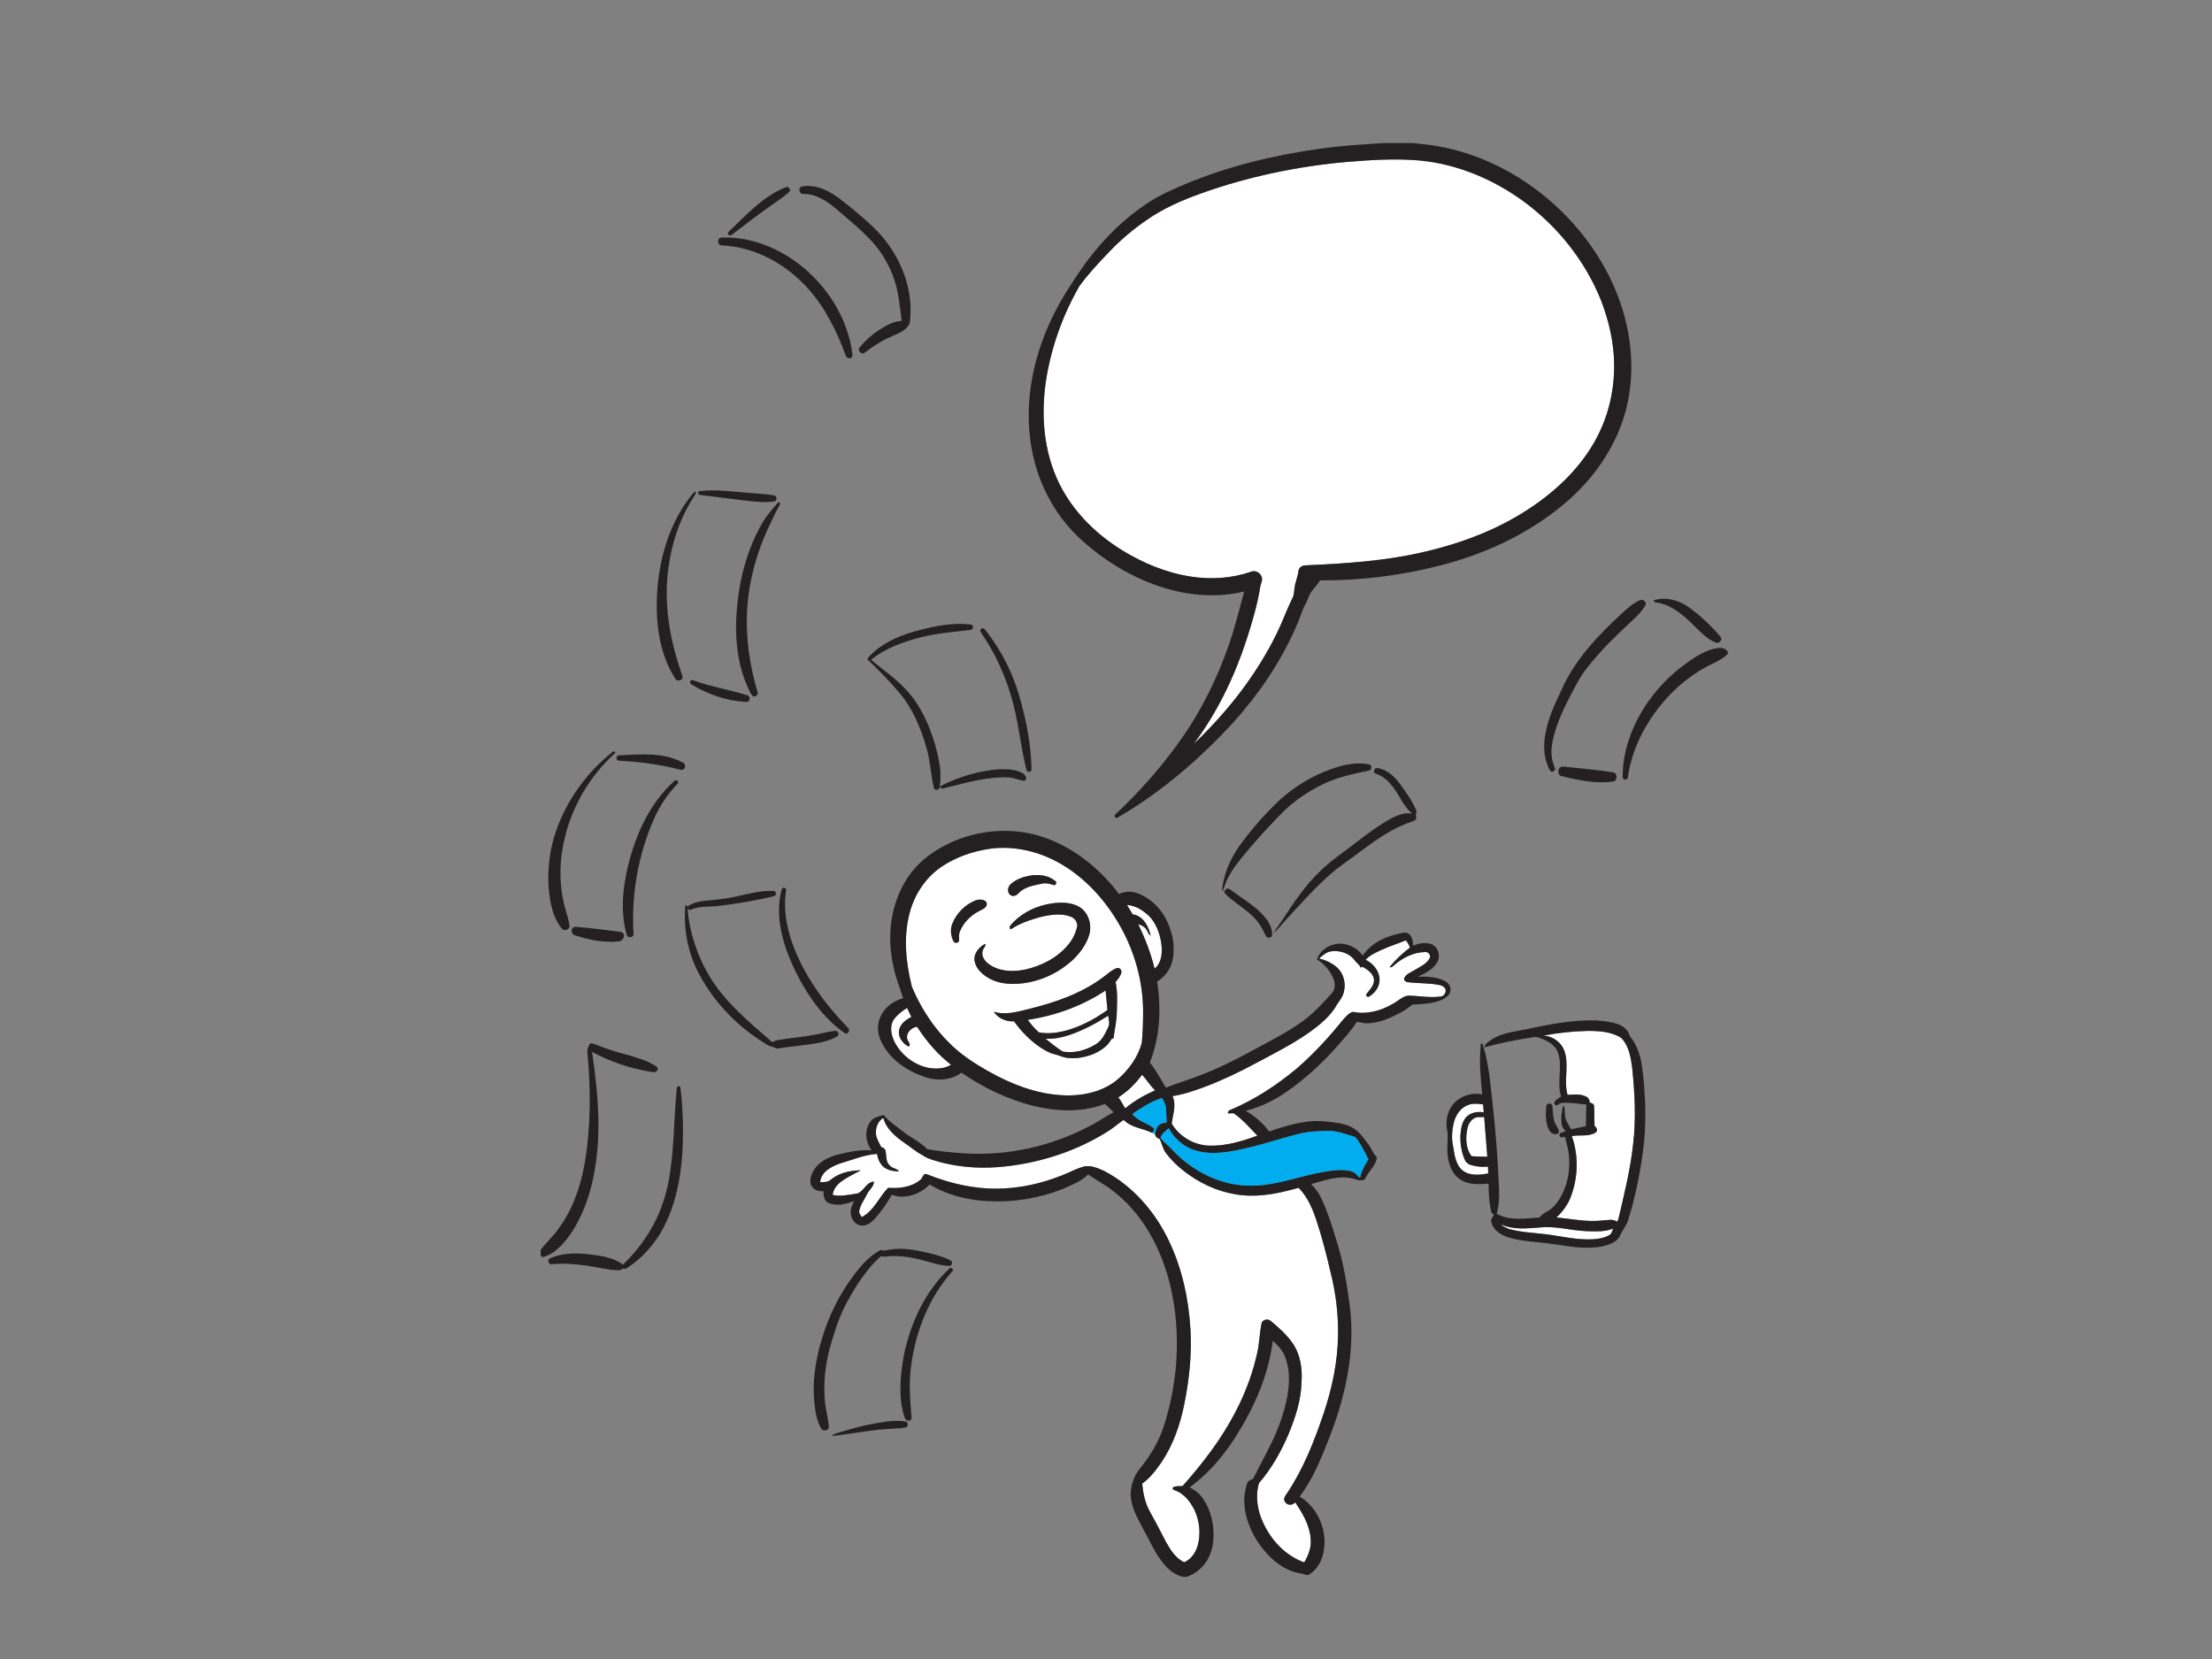 <?xml version="1.0" encoding="utf-8"?>
<!-- Generator: Adobe Illustrator 17.0.0, SVG Export Plug-In . SVG Version: 6.00 Build 0)  -->
<!DOCTYPE svg PUBLIC "-//W3C//DTD SVG 1.1//EN" "http://www.w3.org/Graphics/SVG/1.1/DTD/svg11.dtd">
<svg version="1.1" id="Layer_1" xmlns="http://www.w3.org/2000/svg" xmlns:xlink="http://www.w3.org/1999/xlink" x="0px" y="0px"
	 width="800px" height="600px" viewBox="0 0 800 600" enable-background="new 0 0 800 600" xml:space="preserve">
<rect x="0" y="0" width="800" height="600" fill="#808080" stroke="none"/>
<path fill="#FFFFFF" d="M486.769,58.595c8.965-0.755,18-1.344,26.985-0.527c13.578,1.369,26.566,6.882,37.513,14.938
	c12.188,9.031,22.003,21.351,27.69,35.443c2.945,7.558,4.816,15.614,4.816,23.753c0.066,9.01-2.049,18.045-6.252,26.027
	c-5.629,10.744-14.673,19.344-24.749,25.919c-12.034,7.919-25.794,12.872-39.811,15.921c-13.387,2.949-27.113,3.771-40.77,4.397
	c-1.191-0.041-2.456,0.767-2.576,2.02c-0.212,2.111-1.203,4.049-1.423,6.16c-0.199,1.199-0.124,2.485-0.73,3.58
	c-2.049,4.132-3.563,8.504-5.6,12.644c-7.392,15.162-17.979,28.64-30.175,40.226c8.537-11.346,14.735-24.313,19.161-37.766
	c2.016-6.252,3.887-12.578,4.941-19.07c0.153-1.17,0.938-2.302,0.552-3.501c-0.452-1.634-2.418-2.696-3.999-1.941
	c-6.915,2.369-14.403,2.829-21.604,1.717c-8.853-1.352-17.286-4.841-24.886-9.516c-10.296-6.343-19.182-15.444-23.923-26.682
	c-4.795-11.296-5.443-23.994-3.422-35.995c1.97-11.557,6.048-22.758,11.902-32.909c3.107-4.277,6.724-8.143,10.379-11.951
	c4.235-4.538,9.006-8.558,14.133-12.055c5.957-4.148,12.673-7.048,19.485-9.483C451.267,63.914,468.939,60.209,486.769,58.595z"/>
<path fill="#FFFFFF" d="M358.163,306.939c9.023-1.195,18.282,1.157,26.039,5.799c9.637,5.783,17.141,14.71,22.243,24.649
	c4.443,8.753,6.944,18.518,6.977,28.35c0.004,3.8-0.112,7.612-0.46,11.4c-1.41,5.169-4.654,9.703-8.67,13.188
	c-4.742,3.999-11.03,5.75-17.153,5.837c-9.234,0.174-18.236-2.779-26.375-6.944c-4.8-2.489-9.479-5.264-13.71-8.641
	c-7.645-6.281-13.461-14.635-17.269-23.733c-2.141-8.691-3.157-17.95-0.784-26.707c1.742-6.712,5.833-12.864,11.624-16.738
	C345.85,309.897,351.969,307.847,358.163,306.939 M372.466,316.679c-2.46,0.473-4.974,1.323-6.865,3.024
	c-1.079,0.904-1.423,2.626-0.469,3.75c0.83,0.938,2.377,0.618,3.12-0.278c2.157-2.448,5.575-2.945,8.595-3.592
	c1.543-0.373,3.045,0.133,4.505,0.589c0.614-0.261,0.987-1.157,0.265-1.56C379.124,316.488,375.586,316.181,372.466,316.679
	 M352.815,325.631c-3.763,1.539-6.969,4.692-8.413,8.516c-0.85,2.045-0.498,4.397,0.452,6.343c0.427,0.726,1.614,0.618,2.004-0.095
	c0.108-1.174-0.191-2.402,0.303-3.522c1.303-3.215,3.908-5.837,6.994-7.388c0.805-0.44,1.705-0.784,2.34-1.469
	c0.614-0.643,0.502-1.846-0.319-2.253C355.147,325.204,353.894,325.274,352.815,325.631 M380.763,326.676
	c-5.77,0.776-11.433,3.435-15.224,7.932c-0.469,0.436-0.602,1.145,0.087,1.477c3.215-2.207,6.973-3.393,10.686-4.443
	c3.505-0.821,7.309-1.439,10.786-0.183c1.489,0.502,2.692,1.987,2.485,3.605c-0.56,2.414-1.643,4.721-3.252,6.617
	c-3.941,4.746-9.72,7.699-15.685,8.998c-4.406,0.9-9.425,0.709-13.142-2.099c-1.522-1.116-2.837-3.132-1.983-5.049
	c0.212-0.743,1.141-1.381,0.817-2.194c-2.311,1.137-4.497,3.804-3.783,6.559c0.543,2.468,2.53,4.273,4.576,5.588
	c3.485,2.219,7.799,2.597,11.827,2.232c7.098-0.614,13.876-3.792,19.091-8.612c2.613-2.481,4.804-5.513,5.878-8.981
	c1.029-3.526-0.12-7.782-3.215-9.906C387.79,326.32,384.11,326.266,380.763,326.676 M399.235,353.226
	c-7.915,6.028-17.493,9.296-27.047,11.665c-4.144,1.016-8.558,2.344-12.785,1.004c1.543,2.435,4.513,3.617,7.33,3.501
	c2.555,3.539,5.621,6.741,9.234,9.209c1.676,1.137,3.447,2.228,5.447,2.68c1.514,0.348,2.912,1.112,4.468,1.298
	c3.165,0.407,6.405-0.187,9.371-1.298c2.642-1.157,5.335-2.813,6.691-5.459c0.199-0.095,0.597-0.295,0.801-0.39
	c0.303-2.962,1.099-5.866,1.145-8.853c0.124-3.8,0.373-7.662-0.423-11.395c0.846-1.07,1.838-2.128,2.091-3.518
	c0.232-0.95-0.859-1.962-1.775-1.489C402.039,350.807,400.695,352.143,399.235,353.226z"/>
<path fill="#FFFFFF" d="M407.577,327.299c3.348,0.183,6.281,2.215,8.541,4.555c2.568,3.086,3.8,7.152,4.057,11.113
	c0.075,2.647-0.419,5.629-2.605,7.384c-1.323-5.584-3.427-10.943-5.907-16.108c1.153,0.361,2.34,0.917,2.983,2.004
	c0.527,0.689,0.672,1.701,1.506,2.124c-0.705-3.319-2.763-7.222-6.496-7.683C408.955,329.56,408.249,328.435,407.577,327.299z"/>
<path fill="#FFFFFF" d="M499.815,343.469c2.8-1.286,5.762-2.182,8.604-3.377c0.697,0.747,1.153,1.663,1.493,2.622
	c-2.676,2.053-5.181,4.36-7.313,6.982c0.776,0.498,1.236-0.427,1.792-0.767c3.041-2.638,6.932-4.522,11.001-4.609
	c1.228-0.153,2.244,1.195,1.634,2.323c-1.174,2.033-3.46,3.02-5.389,4.186c-1.323,0.826-3.037,1.381-3.742,2.887
	c-0.415,1.037,0.78,1.502,1.589,1.543c3.758,0.46,7.596,0.224,11.317,1.029c0.693,0.187,1.373,0.539,1.821,1.116
	c0.626,1.166-0.12,2.808-1.469,2.991c-3.974,0.593-7.973-0.257-11.955-0.311c-2.157,0.348-3.68,2.103-5.588,3.032
	c-4.289,2.518-9.4,3.87-14.349,2.837c-1.564,0.444-2.68,1.95-3.771,3.124c-5.036,6.247-10.508,12.171-16.577,17.431
	c-7.28,6.052-15.316,11.308-24.069,14.967c-0.585,0.108-0.668,0.684-0.817,1.157c0.709,0.037,1.423,0.037,2.141-0.004
	c3.265,2.228,5.845,5.268,8.575,8.093c-5.546,2.045-11.366,3.783-17.336,3.63c-5.492-0.141-10.823-3.232-13.627-7.952
	c0.348-3.306,1.776-6.733,0.282-9.973c3.999-0.606,7.832-1.95,11.619-3.331c6.438-2.423,12.644-5.418,18.705-8.674
	c6.401-3.456,12.951-6.695,18.916-10.893c3.987-2.846,7.977-6.019,10.342-10.408c1.004-1.427,2.128-2.846,2.431-4.617
	c0.751-3.157-0.241-6.724-2.771-8.823c-1.805-1.506-4.016-2.518-6.301-3.041c1.365-0.991,2.593-2.36,4.364-2.564
	c3.107-0.465,6.641,0.589,8.541,3.207c0.635,0.954,1.767,1.518,2.149,2.638c0.199-0.062,0.602-0.183,0.801-0.241
	c1.742,1.025,3.767,2.336,4.061,4.522c0.145,2.186-1.568,3.771-2.784,5.36c-0.257,0.709,0.689,1.303,1.211,0.73
	c2.082-1.294,3.688-3.597,3.588-6.123c-0.1-3.099-2.373-5.737-5.044-7.081C495.522,345.385,497.708,344.423,499.815,343.469z"/>
<path fill="#FFFFFF" d="M371.694,368.857c9.981-1.543,19.738-5.032,28.163-10.653c0.232,2.352,0.452,4.708,0.672,7.065
	c-4.758,3.427-10.06,6.206-15.759,7.654c-2.933,0.697-6.023,1.008-9.002,0.46C374.217,372.072,372.926,370.462,371.694,368.857z"/>
<path fill="#FFFFFF" d="M323.296,368.662c1.261-1.705,3.003-2.995,4.754-4.161c0.485,1.112,1.012,2.203,1.572,3.285
	c-1.817,0.908-3.642,2.207-4.306,4.223c-0.884,2.593,0.983,5.385,3.277,6.496c1.195-0.784-0.407-1.863-0.506-2.817
	c-0.431-2.194,1.514-4.09,3.588-4.347c3.327,5.202,7.426,9.944,12.296,13.756c-2.468,1.485-5.513,1.597-8.284,1.079
	c-5.289-1.128-9.989-4.808-12.329-9.69C322.251,374.063,321.67,370.993,323.296,368.662z"/>
<path fill="#FFFFFF" d="M394.241,371.122c2.253-1.141,4.418-2.443,6.55-3.792c0.145,1.39,0.726,2.867,0,4.198
	c-1.074,2.211-2.116,4.65-4.285,6.015c-3.568,2.286-7.994,3.53-12.213,2.767c-2.128-1.431-4.186-3.008-6.173-4.638
	C383.832,375.959,389.225,373.59,394.241,371.122z"/>
<path fill="#FFFFFF" d="M558.091,374.548c5.335-0.996,10.752-1.601,16.178-1.705c4.103,0.008,8.496,0.253,12.055,2.522
	c2.788,2.829,3.48,6.99,3.974,10.777c0.946,9.213,1.444,18.543,0.336,27.769c-0.991,9.197-3.265,18.19-5.364,27.167
	c-0.12,0.195-0.357,0.581-0.473,0.772c-1.427-1.087-3.298-0.556-4.932-0.481c-5.679,0.689-11.329-0.485-16.958-1.066
	c2.373-2.174,4.298-4.858,5.356-7.915c2.489-6.857,2.663-14.585,0.212-21.48c2.808-0.61,5.998,0.311,8.55-1.282
	c0.975-0.647,0.49-1.867-0.332-2.385c-0.108-2.427-0.05-4.858-0.187-7.276c-0.041-0.842-0.942-1.008-1.572-1.224
	c0.029-0.896-0.431-1.722-1.24-2.116c-2.078-1.087-4.513-0.743-6.758-0.647c-1.51-5.214,0.705-10.811-1.182-15.967
	C564.583,376.842,561.463,374.656,558.091,374.548z"/>
<path fill="#FFFFFF" d="M404.47,396.866c3.36-2.132,6.239-4.957,8.575-8.172c1.672,1.796,2.925,3.949,4.725,5.633
	c-3.85,1.713-7.562,3.808-10.811,6.521C406.088,399.542,405.449,398.094,404.47,396.866z"/>
<path fill="#FFFFFF" d="M531.102,399.571c1.701-0.614,3.534-0.386,5.281-0.133c0.062,0.95,0.141,1.908,0.228,2.866
	c-2.443-0.46-5.397,0.17-6.841,2.36c-1.145,1.738-1.46,3.875-1.581,5.915c-0.116,2.974,0.349,6.011,1.518,8.761
	c0.44,1.095,1.464,1.846,2.601,2.103c1.887,0.481,3.862,0.714,5.808,0.452c0.037,0.821,0.083,1.647,0.137,2.481
	c-3.107,0.593-6.795,0.996-9.417-1.161c-2.514-2.215-2.792-5.791-3.352-8.882c-0.602-2.887-0.319-5.874,0.406-8.707
	C526.63,402.993,528.439,400.483,531.102,399.571z"/>
<path fill="#FFFFFF" d="M533.811,404.138c0.971-0.195,1.975-0.108,2.962-0.141c0.39,4.783,0.772,9.562,1.141,14.345
	c-1.904,0.029-3.804-0.066-5.704-0.187c-2.186-2.846-2.207-6.716-1.493-10.08C531.048,406.386,532.131,404.723,533.811,404.138z"/>
<path fill="#FFFFFF" d="M316.957,411.066c-0.552-2.464,0.203-5.422,2.51-6.737c1.066,4.028,4.435,6.741,7.683,9.043
	c2.141,1.423,4.078,3.14,6.372,4.343c2.269,1.589,5.028,2.12,7.641,2.883c7.284,1.751,14.88,2.116,22.318,1.269
	c13.333-1.448,26.45-5.762,37.741-13.059c1.813-1.137,3.377-2.618,5.173-3.779c2.738,2.808,6.874,3.02,10.255,4.663
	c0.357,0.137,0.714,0.278,1.074,0.427c0.12,0.933,0.738,1.535,1.643,1.746c0.9,1.68,1.153,3.675,2.356,5.21
	c2.788,3.709,6.434,6.695,10.333,9.168c6.04,3.821,13.1,6.098,20.269,6.193c5.895,0.075,11.686-1.29,17.336-2.833
	c3.169,3.173,4.982,7.376,6.376,11.57c2.066,6.148,3.659,12.437,5.131,18.746c1.892,7.455,2.891,15.141,2.742,22.837
	c-0.083,9.753-2.157,19.385-5.248,28.603c-3.431,10.027-7.334,20.036-13.295,28.864c-0.647,0.834-1.386,2.033-0.572,3.024
	c0.834,1.307,2.68,1.228,3.626,0.095c2.705,3.978,5.268,8.322,5.608,13.233c0.324,3.024-0.85,5.92-2.327,8.492
	c-6.704-2.381-11.922-7.94-14.847-14.32c-2.074-4.439-2.954-9.616-1.518-14.37c4.459-5.144,7.836-11.126,10.528-17.357
	c2.506-6.003,4.654-12.304,4.841-18.867c0.373-4.932-0.319-10.18-3.19-14.328c-2.116-3.111-4.974-5.608-7.832-8.015
	c-0.962-0.946-2.842-0.684-3.364,0.602c-0.826,3.638-0.788,7.409-1.668,11.039c-2.796,12.764-8.861,24.62-16.523,35.132
	c-3.236,4.464-6.758,8.707-10.408,12.835c-1.153,0.187-2.56-0.149-3.534,0.568c-0.336,0.979,0.888,0.962,1.481,1.303
	c2.941,1.34,4.957,4.082,6.372,6.903c1.78,3.858,2.265,8.351,1.203,12.478c-0.668,2.659-2.365,5.231-4.936,6.347
	c-3.107-1.373-4.961-4.468-6.588-7.297c-1.896-3.742-3.862-7.446-5.891-11.113c-1.726-3.07-2.414-6.579-2.738-10.043
	c2.862-2.016,4.974-4.854,6.953-7.687c4.223-6.252,6.733-13.503,8.234-20.854c1.813-8.998,2.821-18.207,2.257-27.391
	c-0.647-10.844-2.978-21.683-7.633-31.536c-4.978-10.632-13.017-20.041-23.475-25.562c-2.477-1.12-5.355-2.431-8.077-1.427
	c-1.655,0.46-3.202,1.207-4.754,1.929c-6.919,3.037-14.303,5.102-21.857,5.675c-10.051,0.871-20.148-1.282-29.457-4.999
	c-1.473-0.668-1.514,1.423-2.456,2.012c-3.161,2.667-7.633,3.178-11.615,2.862c-3.306,3.356-5.144,8.367-9.562,10.603
	c-0.39-0.693-1.045-1.386-0.896-2.24c0.402-2.207,1.817-4.024,2.792-5.994c0.684-1.647,2.518-2.667,2.518-4.609
	c-3.086,0.17-3.779,4.318-6.832,4.439c-2.667,0.365-5.422,1.058-8.089,0.365c0.224-2.041,1.572-3.733,3.194-4.895
	c2.199-1.581,4.642-2.759,7.036-4.003c-3.845,0.058-7.886,0.896-10.918,3.406c-1.012,0.983-2.526,0.846-3.825,0.875
	c0.319-3.821,4.215-5.741,7.421-6.824c4.352-1.257,8.595-3.103,13.163-3.393c0.274,2.103,1.303,4.235,3.207,5.306
	c1.444,0.759,3.107,1.029,4.725,1.02c-0.743-1.124-2.448-0.991-3.302-2.078c-1.626-1.377-1.145-3.659-1.626-5.492
	c-0.154-0.776-0.946-0.996-1.56-1.274C318.094,413.551,317.356,412.377,316.957,411.066z"/>
<path fill="#FFFFFF" d="M542.692,442.717c4.522,2.211,9.699,1.518,14.536,1.195c5.6-0.552,11.068,1.157,16.635,1.352
	c3.202,0.104,6.538,0.286,9.574-0.942c-0.386,0.867-0.56,2.008-1.531,2.439c-2.568,1.398-5.596,1.51-8.45,1.473
	c-5.455-0.145-10.761-1.564-16.183-2.045c-3.634-0.402-7.318-0.61-10.869-1.531C545.044,444.29,543.717,443.705,542.692,442.717z"/>
<g id="_x23_242021ff">
	<path fill="#242021" d="M500.67,51.73h10.317c3.003,0.386,6.036,0.577,9.018,1.153c15.199,2.659,29.407,9.931,40.977,20.061
		c11.254,9.84,20.194,22.467,25.068,36.642c4.733,13.735,5.517,29.105,0.689,42.927c-4.235,12.283-12.462,22.953-22.579,31
		c-11.549,9.305-25.16,15.847-39.372,19.933c-15.378,4.364-31.374,6.517-47.353,6.455c-0.772,1.195-1.68,2.286-2.601,3.364
		c-1.406,1.547-1.78,3.68-2.792,5.463c-1.228,2.128-1.792,4.538-2.784,6.77c-3.032,7.127-6.782,13.942-11.113,20.36
		c-7.343,10.947-16.44,20.601-26.197,29.416c-8.583,7.716-17.85,14.714-27.86,20.476c-0.66,0.556-1.332-0.896-0.701-1.22
		c8.4-7.849,16.087-16.485,22.807-25.819c7.807-10.798,13.843-22.824,18.203-35.402c2.219-6.359,3.816-12.91,5.588-19.402
		c-9.371,2.327-19.315,1.581-28.516-1.162c-11.806-3.53-22.592-10.143-31.527-18.584c-5.911-5.592-10.433-12.569-13.465-20.103
		c-4.069-10.172-5.173-21.393-3.933-32.237c1.556-13.436,6.671-26.313,13.976-37.642c2.323-3.48,4.522-7.052,7.089-10.367
		c5.833-7.637,12.719-14.527,20.721-19.887c4.41-3.074,9.363-5.227,14.287-7.326c15.502-6.48,31.959-10.458,48.573-12.781
		C484.973,52.688,492.829,52.215,500.67,51.73 M486.769,58.595c-17.829,1.614-35.501,5.318-52.364,11.35
		c-6.812,2.435-13.528,5.335-19.485,9.483c-5.127,3.497-9.898,7.517-14.133,12.055c-3.655,3.808-7.272,7.674-10.379,11.951
		c-5.853,10.151-9.931,21.351-11.902,32.909c-2.02,12.001-1.373,24.699,3.422,35.995c4.742,11.238,13.627,20.339,23.923,26.682
		c7.6,4.675,16.033,8.164,24.886,9.516c7.201,1.112,14.689,0.651,21.604-1.717c1.581-0.755,3.547,0.307,3.999,1.941
		c0.386,1.199-0.398,2.331-0.552,3.501c-1.054,6.492-2.925,12.818-4.941,19.07c-4.426,13.453-10.624,26.421-19.161,37.766
		c12.196-11.586,22.783-25.064,30.175-40.226c2.037-4.14,3.551-8.512,5.6-12.644c0.606-1.095,0.531-2.381,0.73-3.58
		c0.22-2.111,1.211-4.049,1.423-6.16c0.12-1.253,1.386-2.062,2.576-2.02c13.656-0.626,27.383-1.448,40.77-4.397
		c14.017-3.049,27.777-8.002,39.811-15.921c10.076-6.575,19.12-15.175,24.749-25.919c4.202-7.981,6.318-17.016,6.252-26.027
		c0-8.139-1.871-16.195-4.816-23.753c-5.687-14.092-15.502-26.412-27.69-35.443c-10.947-8.056-23.936-13.569-37.513-14.938
		C504.768,57.251,495.733,57.84,486.769,58.595z"/>
	<path fill="#242021" d="M290.52,70.115c-1.386,0.199-1.995-1.979-0.813-2.609c3.136-0.697,6.434,0.062,9.28,1.439
		c3.621,1.73,6.621,4.439,9.715,6.94c4.679,3.837,9.313,7.869,12.806,12.86c5.654,7.956,8.803,17.941,7.542,27.723
		c-0.008,0.958-0.776,1.614-1.357,2.282c-1.51,1.402-3.476,2.141-5.326,2.966c-3.46,1.464-6.621,3.534-9.595,5.803
		c-1.116,0.967-2.854-0.734-1.867-1.85c2.701-3.435,6.272-6.119,10.13-8.135c1.576-0.838,3.31-1.361,5.098-1.477
		c-0.684-4.966-1.091-10.018-2.659-14.805c-1.63-4.928-4.244-9.537-7.687-13.424c-3.111-3.522-6.712-6.567-10.267-9.628
		C301.223,74.504,296.568,70.107,290.52,70.115z"/>
	<path fill="#242021" d="M283.248,68.099c0.473-0.212,0.962-0.377,1.469-0.498c0.767,0.104,1.377,1.253,0.718,1.821
		c-1.448,1.336-3.103,2.423-4.688,3.584c-5.302,3.651-10.425,7.55-15.523,11.478c-0.465,0.274-1.099,1.025-1.643,0.473
		c-0.647-0.303-0.245-1.112,0.203-1.398C269.774,77.856,275.528,71.484,283.248,68.099z"/>
	<path fill="#242021" d="M260.768,85.929c8.674-0.402,17.303,2.423,24.579,7.048c10.557,6.762,18.717,17.435,21.882,29.619
		c0.49,2.058,0.991,4.14,1.058,6.264c-0.431,1.215-2.34,0.759-2.477-0.436c-3.178-8.666-7.359-17.133-13.561-24.052
		c-7.915-8.828-19.111-15.1-31.108-15.602C259.499,88.911,259.163,86.194,260.768,85.929z"/>
	<path fill="#242021" d="M252.903,177.615c6.185-0.726,12.399,0.241,18.572,0.693c2.875,0.274,5.783,0.361,8.629,0.884
		c1.016,0.307,0.954,1.975-0.116,2.161c-2.887,0.436-5.833,0.191-8.72-0.104c-6.044-0.705-12.067-1.551-18.112-2.24
		C252.451,178.98,252.289,177.955,252.903,177.615z"/>
	<path fill="#242021" d="M251.198,177.893l0.39-0.087c0.012,0.187,0.041,0.564,0.054,0.751c-5.302,7.832-8.525,16.958-9.823,26.3
		c-1.684,11.383-0.174,23.031,3.165,33.983c0.548,1.966,1.29,3.87,1.85,5.833c0.378,1.522-2.153,2.016-2.672,0.664
		c-4.779-7.438-6.5-16.431-6.654-25.155c-0.108-13.183,2.804-26.753,10.209-37.824C248.817,180.83,249.825,179.191,251.198,177.893z
		"/>
	<path fill="#242021" d="M281.605,181.498c0.311,0.29,0.817,0.664,0.394,1.124c-1.676,2.829-2.925,5.878-4.372,8.828
		c-3.447,7.529-5.828,15.564-6.919,23.778c-1.522,11.661-0.1,23.567,3.215,34.809c0.597,1.025-0.543,2.194-1.605,1.771
		c-0.884-0.784-1.232-1.983-1.775-2.999c-4.509-9.794-4.966-20.937-3.754-31.498c1.083-9.549,3.771-18.987,8.479-27.4
		C276.914,186.783,279.303,184.149,281.605,181.498z"/>
	<path fill="#242021" d="M593.136,217.053c1.041-0.465,2.522,0.676,1.979,1.809c-1.51,2.705-3.916,4.746-6.14,6.849
		c-5.26,4.833-10.317,9.927-14.76,15.531c-3.261,4.04-5.405,8.803-7.778,13.378c-2.423,4.953-4.584,10.163-5.235,15.681
		c-0.324,2.576,0.145,5.173,1.166,7.546c0.411,0.95-1.311,1.805-1.767,0.809c-2.211-3.787-2.489-8.396-1.8-12.64
		c0.933-5.679,3.294-10.985,5.766-16.137c4.829-11.101,13.287-20.041,22.09-28.126C588.635,219.965,590.68,218.148,593.136,217.053z
		"/>
	<path fill="#242021" d="M598.413,217.032c4.26-1.224,8.906,0.062,12.424,2.63c4.202,3.053,8.039,6.625,11.371,10.603
		c1.016,1.149-0.635,2.821-1.859,2.062c-4.202-1.805-6.94-5.646-10.321-8.546c-3.261-2.912-7.085-5.555-11.561-5.974
		c-0.112-0.145-0.332-0.444-0.444-0.589L598.413,217.032z"/>
	<path fill="#242021" d="M332.372,227.934c6.023-1.581,12.291-2.8,18.539-2.091c0.626-0.004,1.253,0.689,0.925,1.303
		c-0.145,0.705-1.008,0.647-1.547,0.763c-5.679,0.655-11.404,1.132-16.967,2.497c-6.476,1.676-13.042,3.92-18.277,8.222
		c4.501,3.825,9.516,7.106,13.387,11.628c4.758,5.372,7.662,12.109,9.72,18.912c1.352,5.049,2.692,10.375,1.618,15.606
		c-0.033,1.058-1.775,1.22-1.995,0.195c-1.211-4.75-1.286-9.724-2.672-14.436c-2.103-7.359-5.156-14.631-10.234-20.46
		c-3.539-4.069-7.284-7.973-11.209-11.669c0.655-1.124,1.684-1.958,2.63-2.825C320.853,231.638,326.61,229.444,332.372,227.934z"/>
	<path fill="#242021" d="M354.939,227.374c1.112-0.672,1.659,0.967,2.298,1.593c5.061,6.691,8.919,14.287,11.283,22.335
		c2.58,8.757,4.381,17.813,4.547,26.96c0.12,1.016-1.713,1.249-1.834,0.195c-2.203-8.761-2.912-17.85-5.492-26.524
		c-2.389-8.11-5.961-15.888-10.744-22.866C354.603,228.552,354.213,227.81,354.939,227.374z"/>
	<path fill="#242021" d="M619.494,234.712c1.813-0.419,4.277-0.921,5.389,1.037v0.772c-1.572,1.539-3.526,2.58-5.505,3.493
		c-5.911,2.825-11.242,6.807-15.739,11.561c-7.62,8.151-13.366,18.389-14.888,29.548c-0.062,1.054-1.917,1.124-1.871-0.012
		c-0.091-3.045,0.332-6.094,0.958-9.068c2.701-11.902,9.956-22.521,19.368-30.162C610.994,239.039,614.861,236.007,619.494,234.712z
		"/>
	<path fill="#242021" d="M249.779,246.174c0.365-0.494,0.962-0.087,1.41,0.017c6.189,2.244,12.727,3.269,18.995,5.235
		c1.423,0.232,1.133,2.73-0.382,2.431c-6.919-0.344-13.673-2.688-19.597-6.235C249.614,247.402,249.331,246.668,249.779,246.174z"/>
	<path fill="#242021" d="M221.388,272.076c0.386-0.701,1.622-0.137,0.859,0.477c-8.861,8.098-15.266,18.854-18.004,30.552
		c-1.941,7.861-2.124,16.191-0.199,24.073c0.643,2.634,1.688,5.194,1.925,7.915c-0.158,1.278-2.116,1.755-2.829,0.672
		c-2.568-3.124-3.684-7.16-4.302-11.084c-1.253-8.662-0.261-17.647,2.883-25.819C205.72,288.392,212.611,279.041,221.388,272.076z"
		/>
	<path fill="#242021" d="M223.956,273.171c7.662-0.373,15.942-1.186,22.953,2.601c1,0.34,1.191,1.73,0.378,2.373
		c-0.668,0.606-1.581,0.083-2.331-0.021c-6.928-1.796-14.063-2.613-21.19-3.032C222.629,275.059,222.774,273.03,223.956,273.171z"/>
	<path fill="#242021" d="M479.215,279.004c5.003-2.058,10.524-3.621,15.95-2.543c1.153,0.187,1.045,2.194-0.149,2.24
		c-5.488,1.174-11.064,2.302-16.17,4.725c-5.779,2.792-11.209,6.422-15.664,11.068c-5.16,5.239-10.085,10.715-14.693,16.444
		c-2.402,3.037-4.638,6.314-5.779,10.051c-0.149,0.514-0.407,0.991-0.763,1.398c0.411-5.911,2.925-11.545,6.239-16.394
		c3.883-5.293,8.139-10.325,12.818-14.934C466.218,285.911,472.399,281.717,479.215,279.004z"/>
	<path fill="#242021" d="M564.417,277.436c0.602-0.344,1.327-0.083,1.987-0.075c5.667,0.606,11.358,1.054,16.987,1.966
		c1.684,0.199,1.701,3.157-0.004,3.339c-6.26,0.867-12.545-0.494-18.609-1.954C563.33,280.39,563.21,278.129,564.417,277.436z"/>
	<path fill="#242021" d="M497.525,279.805c-1.244-0.407-0.353-2.452,0.821-2.016c3.373,0.585,6.028,3.074,7.986,5.741
		c2.157,3.024,4.397,6.057,5.849,9.5c0.49,0.734-0.51,1.431-0.046,2.19c0.568,1.394-1.128,1.8-2.091,2.136
		c-9.081,3.095-16.315,9.595-24.06,14.988c-7.11,5.09-12.914,11.694-18.838,18.062c-2.269,2.331-4.244,4.953-6.608,7.181
		c1-1.846,2.381-3.456,3.489-5.235c3.941-6.061,8.019-12.113,13.279-17.128c4.045-4.09,8.911-7.193,13.407-10.744
		c3.837-2.949,7.737-5.857,11.955-8.243c2.448-1.257,5.206-2.551,8.019-1.979c-1.788-1.651-3.207-3.63-4.364-5.762
		C504.183,284.969,501.715,281.062,497.525,279.805z"/>
	<path fill="#242021" d="M339.86,284.426c6.708-3.435,14.092-5.692,21.625-6.227c2.763-0.05,5.712,0.008,8.205,1.332
		c0.958,0.506,2.157,1.97,0.925,2.846c-2.12-0.112-4.065-1.249-6.218-1.224c-7.421-0.253-14.648,1.846-21.787,3.617
		C341.669,284.924,340.271,285.778,339.86,284.426z"/>
	<path fill="#242021" d="M243.81,282.522c0.697-1.054,2.153,0.436,1.112,1.091c-3.675,3.68-6.442,8.168-8.558,12.897
		c-5.567,12.868-8.077,27.055-7.26,41.052c0.39,1.597-2.327,1.925-2.497,0.373c-2.269-8.185-1.398-16.892,0.597-25.043
		C229.984,301.6,235.053,290.428,243.81,282.522z"/>
	<path fill="#242021" d="M343.677,304.794c9.686-4.451,20.941-5.571,31.249-2.767c12.034,3.352,22.33,11.429,29.785,21.306
		c2.041-0.991,4.422-1.108,6.554-0.332c4.264,1.506,7.803,4.758,10.043,8.649c2.468,4.459,3.75,9.732,2.941,14.809
		c-0.548,3.518-2.672,6.729-5.75,8.533c1.518,9.765,1.054,20.074-2.659,29.312c2.298,2.767,3.92,6.019,5.824,9.06
		c4.368-1.759,8.911-3.037,13.27-4.812c6.774-2.609,13.208-5.99,19.58-9.437c5.679-3.074,11.462-6.023,16.693-9.832
		c3.895-2.825,7.131-6.413,10.354-9.952c1.307-1.298,1.415-3.385,0.805-5.036c-1.149-3.012-3.302-5.613-6.061-7.284
		c0.946-3.032,3.858-5.094,6.907-5.604c3.659-0.548,7.562,1.137,9.637,4.215c3.315-5.049,9.33-7.392,15.054-8.355
		c2.377-0.1,3.352,2.771,3.053,4.746c2.128-0.813,4.547-1.336,6.758-0.535c2.481,0.979,3.397,4.381,2.037,6.6
		c-1.51,2.589-4.314,3.974-6.957,5.131c3.194-0.029,6.546,0.041,9.483,1.448c1.385,0.626,2.601,2.029,2.323,3.646
		c-0.299,1.676-1.854,2.717-3.298,3.377c-3.319,1.39-6.973,1.427-10.504,1.663c-1.157,0.767-2.145,1.78-3.406,2.394
		c-4.053,2.244-8.429,4.372-13.163,4.356c-1.199,0.037-2.356-0.514-3.514-0.494c-2.149,3.339-4.887,6.235-7.479,9.23
		c-5.318,5.924-11.217,11.35-17.746,15.913c-4.518,3.178-9.566,5.625-14.93,6.998c3.252,1.912,6.185,4.443,8.454,7.463
		c6.509-2.174,13.312-4.339,20.265-3.621c3.041,0.299,6.156,0.585,8.998,1.8c2.862,1.224,4.667,3.916,6.471,6.318
		c1.203,1.518,1.763,3.472,3.19,4.816c-0.174,2.792-2.506,4.584-3.729,6.907c-0.39,0.618-0.676,1.576-1.61,1.423
		c-1.456,0.261-2.771-0.581-4.177-0.772c-4.854-0.863-9.595,0.879-14.2,2.178c1.601,1.589,2.933,3.447,3.821,5.53
		c2.352,5.098,3.995,10.479,5.613,15.842c2.331,7.517,3.555,15.328,4.571,23.114c1.929,15.938-1.531,32.025-7.322,46.835
		c-2.933,7.529-5.924,15.187-10.869,21.667c7.28,4.385,10.769,14.001,8.127,22.057c-0.913,2.589-2.601,5.094-5.102,6.355
		c-0.863-0.012-1.655-0.415-2.489-0.556c-6.409-0.925-11.561-5.579-15.17-10.69c-4.269-6.214-6.94-14.324-4.401-21.737
		c0.207-1.079,1.24-1.506,2.17-1.792c1.672-3.36,3.431-6.679,5.169-10.002c3.302-6.322,5.994-13.026,7.284-20.061
		c0.792-4.766,0.913-9.852-0.979-14.386c-0.892-2.203-2.589-3.924-4.314-5.492c-1.68,13.358-7.492,25.848-14.926,36.945
		c-4.115,6.123-9.139,11.665-15.116,16.021c1.348,0.875,2.829,1.626,3.866,2.9c3.178,3.8,4.613,8.811,4.75,13.706
		c0.083,4.011-0.826,8.239-3.435,11.391c-1.589,2.008-3.8,3.447-6.169,4.372H427.9c-3.675-0.705-6.388-3.622-8.438-6.563
		c-2.468-3.485-4.119-7.442-6.227-11.134c-2.037-3.8-4.223-7.791-4.331-12.208c0.108-3.244,1.128-6.505,3.215-9.027
		c3.841-4.742,7.06-10.039,8.915-15.88c5.434-17.245,6.264-36.09,1.419-53.571c-3.406-11.964-9.84-23.45-19.837-31.108
		c-2.837-2.294-6.127-3.912-9.093-6.015c-2.539,2.543-5.982,3.833-9.205,5.256c-8.546,3.381-17.825,4.891-27.001,4.389
		c-7.367-0.373-14.756-2.203-21.115-6.019c-3.373,3.551-8.944,5.501-13.66,3.713c-1.746,3.053-3.742,5.978-6.081,8.608
		c-1.319,1.41-3.095,2.808-5.148,2.518c-2.116-0.295-3.497-2.402-3.63-4.418c-0.212-1.61,0.593-3.078,1.261-4.472
		c-2.904,1.166-6.318,2.029-9.317,0.726c-1.601-0.747-1.85-2.659-1.788-4.223c-1.68,0.071-3.58-0.423-4.397-2.033
		c-0.884-1.879-0.071-4.032,0.933-5.687c1.904-3.128,5.459-4.737,8.877-5.617c3.92-0.938,7.94-1.8,11.997-1.473
		c-2.244-2.891-2.701-7.235-0.548-10.296c1.087-1.626,3.132-1.966,4.866-2.514c1.917,2.352,4.497,3.995,6.845,5.87
		c2.896,2.298,6.322,3.875,8.96,6.505c4.09,0.772,8.243,1.157,12.395,1.452c15.979,1.211,32.249-2.331,46.391-9.836
		c2.958-1.489,5.667-3.406,8.583-4.97c-1.012-1.025-2.049-2.02-3.095-3.008c-9.645,3.667-20.41,2.605-30.059-0.473
		c-7.795-2.448-15.137-6.214-21.866-10.831c-3.804,2.85-8.965,3.078-13.341,1.543c-5.969-2.024-11.648-5.704-14.872-11.25
		c-1.805-2.883-2.642-6.571-1.344-9.819c1.278-3.742,4.746-6.355,8.458-7.38c-0.643-2.016-1.311-4.028-2.024-6.019
		c-2.203-6.803-3.232-14.079-2.306-21.206c0.855-6.65,3.306-13.163,7.471-18.456C333.389,310.697,338.379,307.279,343.677,304.794
		 M358.163,306.939c-6.193,0.908-12.312,2.958-17.539,6.459c-5.791,3.875-9.881,10.026-11.624,16.738
		c-2.373,8.757-1.357,18.016,0.784,26.707c3.808,9.097,9.624,17.452,17.269,23.733c4.231,3.377,8.911,6.152,13.71,8.641
		c8.139,4.165,17.141,7.119,26.375,6.944c6.123-0.087,12.412-1.838,17.153-5.837c4.016-3.485,7.26-8.019,8.67-13.188
		c0.348-3.787,0.465-7.6,0.46-11.4c-0.033-9.832-2.535-19.597-6.977-28.35c-5.102-9.939-12.607-18.867-22.243-24.649
		C376.444,308.096,367.185,305.744,358.163,306.939 M407.577,327.299c0.672,1.137,1.377,2.261,2.078,3.389
		c3.733,0.46,5.791,4.364,6.496,7.683c-0.834-0.423-0.979-1.435-1.506-2.124c-0.643-1.087-1.829-1.643-2.983-2.004
		c2.481,5.165,4.584,10.524,5.907,16.108c2.186-1.755,2.68-4.737,2.605-7.384c-0.257-3.962-1.489-8.027-4.057-11.113
		C413.858,329.514,410.925,327.481,407.577,327.299 M499.815,343.469c-2.107,0.954-4.294,1.917-5.924,3.617
		c2.672,1.344,4.945,3.982,5.044,7.081c0.1,2.526-1.506,4.829-3.588,6.123c-0.523,0.572-1.469-0.021-1.211-0.73
		c1.215-1.589,2.929-3.173,2.784-5.36c-0.295-2.186-2.319-3.497-4.061-4.522c-0.199,0.058-0.602,0.178-0.801,0.241
		c-0.382-1.12-1.514-1.684-2.149-2.638c-1.9-2.618-5.434-3.671-8.541-3.207c-1.771,0.203-2.999,1.572-4.364,2.564
		c2.286,0.523,4.497,1.535,6.301,3.041c2.53,2.099,3.522,5.667,2.771,8.823c-0.303,1.771-1.427,3.19-2.431,4.617
		c-2.365,4.389-6.355,7.562-10.342,10.408c-5.965,4.198-12.515,7.438-18.916,10.893c-6.061,3.256-12.267,6.252-18.705,8.674
		c-3.787,1.381-7.62,2.725-11.619,3.331c1.493,3.24,0.066,6.666-0.282,9.973c2.804,4.721,8.135,7.811,13.627,7.952
		c5.969,0.153,11.79-1.585,17.336-3.63c-2.73-2.825-5.31-5.866-8.575-8.093c-0.718,0.041-1.431,0.041-2.141,0.004
		c0.149-0.473,0.232-1.05,0.817-1.157c8.753-3.659,16.788-8.915,24.069-14.967c6.069-5.26,11.541-11.184,16.577-17.431
		c1.091-1.174,2.207-2.68,3.771-3.124c4.949,1.033,10.06-0.319,14.349-2.837c1.908-0.929,3.431-2.684,5.588-3.032
		c3.982,0.054,7.981,0.904,11.955,0.311c1.348-0.183,2.095-1.825,1.469-2.991c-0.448-0.577-1.128-0.929-1.821-1.116
		c-3.721-0.805-7.558-0.568-11.317-1.029c-0.809-0.041-2.004-0.506-1.589-1.543c0.705-1.506,2.418-2.062,3.742-2.887
		c1.929-1.166,4.215-2.153,5.389-4.186c0.61-1.128-0.407-2.477-1.634-2.323c-4.069,0.087-7.961,1.97-11.001,4.609
		c-0.556,0.34-1.016,1.265-1.792,0.767c2.132-2.622,4.638-4.928,7.313-6.982c-0.34-0.958-0.796-1.875-1.493-2.622
		C505.577,341.287,502.615,342.183,499.815,343.469 M323.296,368.662c-1.626,2.331-1.045,5.401,0.062,7.824
		c2.34,4.883,7.04,8.562,12.329,9.69c2.771,0.519,5.816,0.407,8.284-1.079c-4.87-3.812-8.969-8.554-12.296-13.756
		c-2.074,0.257-4.02,2.153-3.588,4.347c0.1,0.954,1.701,2.033,0.506,2.817c-2.294-1.112-4.161-3.904-3.277-6.496
		c0.664-2.016,2.489-3.315,4.306-4.223c-0.56-1.083-1.087-2.174-1.572-3.285C326.299,365.667,324.557,366.957,323.296,368.662
		 M404.47,396.866c0.979,1.228,1.618,2.676,2.489,3.982c3.248-2.713,6.961-4.808,10.811-6.521c-1.8-1.684-3.053-3.837-4.725-5.633
		C410.709,391.909,407.83,394.734,404.47,396.866 M409.54,402.873c1.908,2.56,5.227,3.198,7.662,5.069
		c0.655,0.606-0.095,1.332-0.552,1.751c-3.381-1.643-7.517-1.854-10.255-4.663c-1.796,1.162-3.36,2.642-5.173,3.779
		c-11.292,7.297-24.409,11.611-37.741,13.059c-7.438,0.846-15.034,0.481-22.318-1.269c-2.613-0.763-5.372-1.294-7.641-2.883
		c-2.294-1.203-4.231-2.92-6.372-4.343c-3.248-2.302-6.617-5.015-7.683-9.043c-2.306,1.315-3.061,4.273-2.51,6.737
		c0.398,1.311,1.137,2.485,1.697,3.733c0.614,0.278,1.406,0.498,1.56,1.274c0.481,1.834,0,4.115,1.626,5.492
		c0.855,1.087,2.56,0.954,3.302,2.078c-1.618,0.008-3.281-0.261-4.725-1.02c-1.904-1.07-2.933-3.203-3.207-5.306
		c-4.567,0.29-8.811,2.136-13.163,3.393c-3.207,1.083-7.102,3.003-7.421,6.824c1.298-0.029,2.813,0.108,3.825-0.875
		c3.032-2.51,7.073-3.348,10.918-3.406c-2.394,1.245-4.837,2.423-7.036,4.003c-1.622,1.162-2.97,2.854-3.194,4.895
		c2.667,0.693,5.422,0,8.089-0.365c3.053-0.12,3.746-4.269,6.832-4.439c0,1.941-1.834,2.962-2.518,4.609
		c-0.975,1.97-2.389,3.787-2.792,5.994c-0.149,0.855,0.506,1.547,0.896,2.24c4.418-2.236,6.256-7.247,9.562-10.603
		c3.982,0.315,8.454-0.195,11.615-2.862c0.942-0.589,0.983-2.68,2.456-2.012c9.309,3.717,19.406,5.87,29.457,4.999
		c7.554-0.572,14.938-2.638,21.857-5.675c1.551-0.722,3.099-1.469,4.754-1.929c2.721-1.004,5.6,0.307,8.077,1.427
		c10.458,5.521,18.497,14.93,23.475,25.562c4.654,9.852,6.986,20.692,7.633,31.536c0.564,9.184-0.444,18.394-2.257,27.391
		c-1.502,7.351-4.011,14.602-8.234,20.854c-1.979,2.833-4.09,5.671-6.953,7.687c0.324,3.464,1.012,6.973,2.738,10.043
		c2.029,3.667,3.995,7.372,5.891,11.113c1.626,2.829,3.48,5.924,6.588,7.297c2.572-1.116,4.269-3.688,4.936-6.347
		c1.062-4.128,0.577-8.62-1.203-12.478c-1.415-2.821-3.431-5.563-6.372-6.903c-0.593-0.34-1.817-0.324-1.481-1.303
		c0.975-0.718,2.381-0.382,3.534-0.568c3.651-4.128,7.172-8.371,10.408-12.835c7.662-10.512,13.727-22.368,16.523-35.132
		c0.879-3.63,0.842-7.401,1.668-11.039c0.523-1.286,2.402-1.547,3.364-0.602c2.858,2.406,5.716,4.903,7.832,8.015
		c2.871,4.148,3.563,9.396,3.19,14.328c-0.187,6.563-2.336,12.864-4.841,18.867c-2.692,6.231-6.069,12.213-10.528,17.357
		c-1.435,4.754-0.556,9.931,1.518,14.37c2.925,6.38,8.143,11.939,14.847,14.32c1.477-2.572,2.651-5.467,2.327-8.492
		c-0.34-4.912-2.904-9.255-5.608-13.233c-0.946,1.133-2.792,1.211-3.626-0.095c-0.813-0.991-0.075-2.19,0.572-3.024
		c5.961-8.828,9.865-18.837,13.295-28.864c3.09-9.218,5.165-18.85,5.248-28.603c0.149-7.695-0.85-15.382-2.742-22.837
		c-1.473-6.31-3.066-12.598-5.131-18.746c-1.394-4.194-3.207-8.396-6.376-11.57c-5.65,1.543-11.441,2.908-17.336,2.833
		c-7.168-0.095-14.229-2.373-20.269-6.193c-3.899-2.472-7.546-5.459-10.333-9.168c-1.203-1.535-1.456-3.53-2.356-5.21
		c-0.904-0.212-1.522-0.813-1.643-1.746c0.203-1.17,0.473-2.452,1.46-3.227c0.751-0.714,1.817-0.805,2.788-0.933
		c-0.195-1.78-0.141-3.576-0.303-5.351c-0.1-1.282-0.838-2.369-1.415-3.472C416.335,398.318,412.908,400.616,409.54,402.873
		 M419.711,411.547c1.157,1.481,2.692,2.597,3.966,3.974c4.642,5.061,10.495,9.052,16.996,11.308
		c5.455,1.908,11.362,2.448,17.083,1.622c7.027-0.938,13.739-3.364,20.704-4.605c3.29-0.531,6.704-1.087,10.006-0.332
		c1.439,0.29,2.377,1.531,3.389,2.489c0.481-2.46,1.751-4.646,3.045-6.753c-1.402-2.759-2.796-5.534-4.679-8.002
		c-3.061-0.879-6.057-2.136-9.292-2.207c-3.995-0.05-8.039,0.191-11.914,1.228c-5.886,1.46-11.615,3.493-17.539,4.808
		c-6.148,1.468-12.681,2.85-18.916,1.079c-4.24-1.145-7.786-4.227-9.836-8.073C421.487,409.029,420.188,409.987,419.711,411.547z"/>
	<path fill="#242021" d="M372.466,316.679c3.12-0.498,6.658-0.191,9.151,1.933c0.722,0.402,0.348,1.298-0.265,1.56
		c-1.46-0.456-2.962-0.962-4.505-0.589c-3.02,0.647-6.438,1.145-8.595,3.592c-0.743,0.896-2.29,1.215-3.12,0.278
		c-0.954-1.124-0.61-2.846,0.469-3.75C367.492,318.002,370.006,317.152,372.466,316.679z"/>
	<path fill="#242021" d="M283.194,321.072c0.647-0.166,1.311,0.436,1.074,1.116c-1.153,7.571,0.626,15.27,3.563,22.239
		c4.352,10.238,11.084,19.302,18.8,27.246c1.091,0.701,0.008,2.734-1.141,1.95c-6.368-4.393-11.242-10.645-15.108-17.278
		c-3.182-5.592-5.874-11.516-7.446-17.771c-1.361-5.588-1.78-11.578-0.141-17.145C282.895,321.338,283.095,321.159,283.194,321.072z
		"/>
	<path fill="#242021" d="M443.689,321.445c0.784-0.286,1.398,0.39,1.987,0.784c4.086,3.091,8.699,5.642,11.972,9.682
		c1.386,1.73,2.464,3.85,2.439,6.119c0.062,1.307-1.975,1.469-2.352,0.328c-1.066-2.385-2.381-4.696-4.244-6.559
		c-3.124-3.203-7.139-5.343-10.309-8.492C442.49,322.756,442.909,321.661,443.689,321.445z"/>
	<path fill="#242021" d="M266.526,324.154c4.356-0.917,8.732-2.149,13.221-1.95c0.975-0.033,1.253,1.668,0.257,1.867
		c-6.492,1.643-13.121,2.713-19.763,3.526c-3.414,0.469-7.023-0.05-10.259,1.365c-0.51,0.365-0.946-0.075-1.361-0.348
		c0.73,8.247,3.302,16.328,7.413,23.513c5.683,10.018,14.756,17.377,23.314,24.824c0.498-0.299,0.983-0.668,1.581-0.726
		c4.688-0.826,9.458-1.137,14.125-2.095c2.224-0.415,4.426-0.958,6.666-1.274c1.062-0.419,2.17,1.22,1.137,1.883
		c-1.717,1.12-3.725,1.705-5.7,2.194c-5.335,1.12-10.798,1.456-16.178,2.294c-0.929-0.411-1.879-0.73-2.854-1
		c-10.653-6.139-19.655-15.249-25.396-26.147c-4.003-7.571-5.642-16.307-4.845-24.824c0.187,0.149,0.56,0.448,0.747,0.597
		c1.925-1.348,4.264-1.921,6.579-2.111C259.005,325.428,262.805,325.001,266.526,324.154z"/>
	<path fill="#242021" d="M352.815,325.631c1.079-0.357,2.331-0.427,3.36,0.133c0.821,0.407,0.933,1.61,0.319,2.253
		c-0.635,0.684-1.535,1.029-2.34,1.469c-3.086,1.551-5.691,4.173-6.994,7.388c-0.494,1.12-0.195,2.348-0.303,3.522
		c-0.39,0.714-1.576,0.821-2.004,0.095c-0.95-1.946-1.303-4.298-0.452-6.343C345.846,330.323,349.053,327.17,352.815,325.631z"/>
	<path fill="#242021" d="M380.763,326.676c3.348-0.411,7.027-0.357,9.948,1.539c3.095,2.124,4.244,6.38,3.215,9.906
		c-1.074,3.468-3.265,6.5-5.878,8.981c-5.214,4.82-11.993,7.998-19.091,8.612c-4.028,0.365-8.342-0.012-11.827-2.232
		c-2.045-1.315-4.032-3.12-4.576-5.588c-0.714-2.755,1.473-5.422,3.783-6.559c0.324,0.813-0.606,1.452-0.817,2.194
		c-0.855,1.917,0.46,3.933,1.983,5.049c3.717,2.808,8.736,2.999,13.142,2.099c5.965-1.298,11.744-4.252,15.685-8.998
		c1.61-1.896,2.692-4.202,3.252-6.617c0.207-1.618-0.996-3.103-2.485-3.605c-3.476-1.257-7.28-0.639-10.786,0.183
		c-3.713,1.05-7.471,2.236-10.686,4.443c-0.689-0.332-0.556-1.041-0.087-1.477C369.33,330.111,374.992,327.452,380.763,326.676z"/>
	<path fill="#242021" d="M207.184,335.504c0.207-0.079,0.614-0.241,0.817-0.319c5.273,0.386,10.524,1.087,15.768,1.746
		c0.581,0.116,1.298,0.116,1.676,0.655c0.701,1.182-0.34,2.858-1.688,2.875c-5.343,0.61-10.699-0.572-15.776-2.161
		C206.757,338.051,206.38,336.371,207.184,335.504z"/>
	<path fill="#242021" d="M399.235,353.226c1.46-1.083,2.804-2.418,4.547-3.045c0.917-0.473,2.008,0.539,1.775,1.489
		c-0.253,1.39-1.245,2.448-2.091,3.518c0.796,3.733,0.548,7.596,0.423,11.395c-0.046,2.987-0.842,5.891-1.145,8.853
		c-0.203,0.095-0.602,0.295-0.801,0.39c-1.357,2.647-4.049,4.302-6.691,5.459c-2.966,1.112-6.206,1.705-9.371,1.298
		c-1.556-0.187-2.954-0.95-4.468-1.298c-2-0.452-3.771-1.543-5.447-2.68c-3.613-2.468-6.679-5.671-9.234-9.209
		c-2.817,0.116-5.787-1.066-7.33-3.501c4.227,1.34,8.641,0.012,12.785-1.004C381.742,362.522,391.32,359.253,399.235,353.226
		 M371.694,368.857c1.232,1.605,2.522,3.215,4.074,4.526c2.978,0.548,6.069,0.236,9.002-0.46c5.7-1.448,11.001-4.227,15.759-7.654
		c-0.22-2.356-0.44-4.712-0.672-7.065C391.432,363.825,381.675,367.313,371.694,368.857 M394.241,371.122
		c-5.015,2.468-10.408,4.837-16.12,4.551c1.987,1.63,4.045,3.207,6.173,4.638c4.219,0.763,8.645-0.481,12.213-2.767
		c2.17-1.365,3.211-3.804,4.285-6.015c0.726-1.332,0.145-2.808,0-4.198C398.659,368.678,396.493,369.981,394.241,371.122z"/>
	<path fill="#242021" d="M566.367,369.653c5.92-0.743,12.047-1.108,17.871,0.444c2.336,0.601,4.6,2.132,5.206,4.6
		c2.763,3.31,4.016,7.562,4.522,11.781c1.261,10.192,1.589,20.563,0.133,30.756c-1.141,7.977-2.75,15.917-5.127,23.625
		c-0.519,2.203-2.145,3.85-3.008,5.895c-1.004,2.514-3.887,3.335-6.264,3.97c-5.928,1.244-11.989,0.095-17.883-0.763
		c-5.355-0.871-10.877-0.821-16.108-2.389c-2.717-0.826-5.613-2.522-6.33-5.48c-0.411-1.062,0.552-1.9,0.921-2.817
		c-0.207-0.137-0.626-0.419-0.834-0.556c-0.921-3.468-1.074-7.073-1.116-10.64c-3.36,0.274-7.04,0.506-10.018-1.373
		c-3.144-1.879-4.476-5.654-4.787-9.13c-0.39-2.966,0.386-5.957-0.183-8.902c-0.552-2.887-0.083-6.019,1.572-8.479
		c2.348-3.551,7.002-5.268,11.126-4.381c-0.531-5.575-1.087-11.18-0.614-16.78c0.141-0.61-0.27-1.668,0.635-1.763
		c2.398,6.957,2.846,14.42,3.717,21.7c1.166,10.338,1.904,20.725,2.365,31.121c0.079,2.974-0.008,6.011-0.888,8.882
		c4.746,2.659,10.379,1.676,15.548,1.357c0.975-1.556,2.854-2.02,4.186-3.173c2.34-1.962,3.879-4.7,4.941-7.525
		c1.742-4.592,2.008-9.682,1.037-14.482c-0.261-1.332-0.784-2.609-0.913-3.966c-0.68,0.054-1.626,0.436-2.024-0.348
		c-0.49-1.274,1.402-1.369,2.178-1.755c-0.714-0.726-1.357-1.585-1.456-2.626c-0.294-2.261,0.021-4.571,0.606-6.758
		c0.784,0.929,0.398,2.265,0.618,3.381c-0.012,2.033,1.311,3.642,2.215,5.347c1.763-0.423,3.547-0.759,5.326-1.099
		c0.079-2.613,0.033-5.231,0.22-7.836c-2.862-0.253-5.716-0.826-8.599-0.618c-0.867,0.004-1.564,0.539-2.236,1.008
		c-0.394-0.224-0.693-0.527-0.896-0.904c0.423-1.166,1.576-1.771,2.568-2.385c-1.626-5.082,0.539-10.487-1-15.569
		c-0.747-2.634-3.227-4.215-5.613-5.202c-0.904-0.332-1.813-0.83-2.796-0.792c-6.227,0.888-12.403,2.12-18.468,3.792
		c0.448-1.381,1.751-2.182,2.879-2.966c3.634-2.261,7.981-2.738,12.092-3.551C556.556,371.292,561.422,370.238,566.367,369.653
		 M558.091,374.548c3.373,0.108,6.492,2.294,7.662,5.463c1.888,5.156-0.328,10.752,1.182,15.967c2.244-0.095,4.679-0.44,6.758,0.647
		c0.809,0.394,1.269,1.22,1.24,2.116c0.631,0.216,1.531,0.382,1.572,1.224c0.137,2.418,0.079,4.849,0.187,7.276
		c0.821,0.519,1.307,1.738,0.332,2.385c-2.551,1.593-5.741,0.672-8.55,1.282c2.452,6.895,2.277,14.623-0.212,21.48
		c-1.058,3.057-2.983,5.741-5.356,7.915c5.629,0.581,11.279,1.755,16.958,1.066c1.634-0.075,3.505-0.606,4.932,0.481
		c0.116-0.191,0.353-0.577,0.473-0.772c2.099-8.977,4.372-17.971,5.364-27.167c1.108-9.226,0.61-18.555-0.336-27.769
		c-0.494-3.787-1.186-7.948-3.974-10.777c-3.559-2.269-7.952-2.514-12.055-2.522C568.843,372.947,563.426,373.553,558.091,374.548
		 M531.102,399.571c-2.663,0.913-4.472,3.422-5.21,6.057c-0.726,2.833-1.008,5.82-0.406,8.707c0.56,3.091,0.838,6.666,3.352,8.882
		c2.622,2.157,6.31,1.755,9.417,1.161c-0.054-0.834-0.1-1.659-0.137-2.481c-1.946,0.261-3.92,0.029-5.808-0.452
		c-1.137-0.257-2.161-1.008-2.601-2.103c-1.17-2.75-1.634-5.787-1.518-8.761c0.12-2.041,0.436-4.177,1.581-5.915
		c1.444-2.19,4.397-2.821,6.841-2.36c-0.087-0.958-0.166-1.917-0.228-2.866C534.636,399.185,532.803,398.957,531.102,399.571
		 M533.811,404.138c-1.68,0.585-2.763,2.248-3.095,3.937c-0.714,3.364-0.693,7.235,1.493,10.08c1.9,0.12,3.8,0.216,5.704,0.187
		c-0.369-4.783-0.751-9.562-1.141-14.345C535.785,404.03,534.781,403.943,533.811,404.138 M542.692,442.717
		c1.025,0.987,2.352,1.572,3.713,1.941c3.551,0.921,7.235,1.128,10.869,1.531c5.422,0.481,10.728,1.9,16.183,2.045
		c2.854,0.037,5.882-0.075,8.45-1.473c0.971-0.431,1.145-1.572,1.531-2.439c-3.037,1.228-6.372,1.045-9.574,0.942
		c-5.567-0.195-11.035-1.904-16.635-1.352C552.391,444.236,547.214,444.928,542.692,442.717z"/>
	<path fill="#242021" d="M213.241,377.655c0.485-0.589,1.249-0.249,1.825-0.029c4.103,1.709,8.375,2.966,12.665,4.119
		c3.339,0.958,6.733,2.016,9.645,3.966c0.805,0.469,0.494,1.73-0.328,1.983c-0.722,0.195-1.469-0.079-2.194-0.149
		c-7.231-1.244-14.262-3.638-20.733-7.098c1.531,10.508,2.721,21.136,2.182,31.772c-0.431,8.023-1.751,16.066-4.58,23.612
		c-2.078,5.273-4.75,10.445-8.687,14.581c-1.875,1.834-4.057,3.659-6.683,4.198c-1.274-0.124-0.672-1.684-0.826-2.53
		c2.103-2.854,4.82-5.202,6.795-8.156c4.887-6.749,7.612-14.814,9.081-22.949c2.306-13.295,2.302-26.898,1.033-40.301
		C212.258,379.605,212.735,378.56,213.241,377.655z"/>
	<path fill="#242021" d="M244.768,393.776c-0.087-0.784,0.672-1.298,1.278-0.697c0.85,6.89,1.124,13.86,0.9,20.804
		c-0.365,9.379-1.825,18.879-5.704,27.499c-2.879,6.422-7.322,12.217-13.113,16.274c-0.896,0.568-1.796,1.531-2.958,1.174
		c-0.431,0.286-0.867,0.689-1.435,0.593c-3.866-0.075-7.612-1.12-11.42-1.668c-4.19-0.564-8.434-0.967-12.657-0.543
		c-1.24,0.398-1.912-1.742-0.722-2.149c4.136-1.796,8.782-1.966,13.212-1.518c4.522,0.514,9.392,1.025,13.154,3.816
		c4.8-4.621,8.911-9.993,11.827-15.996c2.725-5.497,4.393-11.47,5.243-17.531C243.86,413.874,243.727,403.773,244.768,393.776z"/>
	<path fill="#242021" d="M559.472,399.471c0.585-0.722,2.012-0.315,1.979,0.676c0.27,2.315,0.091,4.841,1.402,6.89
		c0.378,0.842,1.311,1.817,0.759,2.771c-1.236,1.041-2.949-0.075-3.489-1.336c-1.29-2.671-1.149-5.795-0.863-8.67L559.472,399.471z"
		/>
	<path fill="#242021" d="M320.77,452.134c5.418-1.215,10.952,0.033,16.232,1.311c2.36,0.635,4.75,1.307,6.911,2.468
		c0.838,0.465,0.299,2.029-0.639,1.917c-2.431-0.066-4.795-0.734-7.123-1.377c-5.094-1.481-10.441-2.688-15.772-1.987
		c-0.622,0.066-1.236,0.025-1.842-0.124c-5.231,4.762-9.097,10.798-12.416,16.992c-2.58,4.783-4.202,9.993-5.721,15.191
		c-1.929,6.683-2.73,13.723-2.029,20.659c0.295,2.937,1.149,5.795,1.394,8.74c0.166,1.473-2.207,1.9-2.804,0.655
		c-1.701-2.954-2.149-6.422-2.472-9.757c-0.626-6.571,0.249-13.2,1.896-19.559c2.186-8.309,5.592-16.34,10.499-23.413
		c3.198-4.571,6.7-9.305,11.81-11.86C319.355,452.304,320.073,452.366,320.77,452.134z"/>
	<path fill="#242021" d="M343.37,458.784c0.597-0.755,1.784,0.431,1.05,1.029c-8.38,9.301-13.142,21.409-14.847,33.713
		c-0.938,6.198-0.456,12.478,0.079,18.692c0.149,0.693-0.1,1.618-0.979,1.589c-1.419,0.124-1.605-1.535-1.937-2.526
		c-1.892-7.284-1.033-14.963,0.386-22.256C329.668,477.767,334.816,466.728,343.37,458.784z"/>
	<path fill="#242021" d="M315.369,515.01c3.962-0.718,8.031-1.556,12.059-0.904c1.016,0.029,1.182,1.655,0.348,2.095
		c-1.448,0.373-2.962,0.373-4.443,0.477c-7.508,0.261-14.884,1.834-22.33,2.672c0.216-0.722,1.008-0.78,1.589-1
		C306.806,517.089,311.021,515.761,315.369,515.01z"/>
</g>
<g id="_x23_01adeeff">
	<path fill="#01ADEE" d="M409.54,402.873c3.368-2.257,6.795-4.555,10.715-5.737c0.577,1.103,1.315,2.19,1.415,3.472
		c0.162,1.775,0.108,3.572,0.303,5.351c-0.971,0.129-2.037,0.22-2.788,0.933c-0.987,0.776-1.257,2.058-1.46,3.227
		c-0.361-0.149-0.718-0.29-1.074-0.427c0.456-0.419,1.207-1.145,0.552-1.751C414.766,406.071,411.448,405.432,409.54,402.873z"/>
	<path fill="#01ADEE" d="M419.711,411.547c0.477-1.56,1.775-2.518,3.012-3.464c2.049,3.845,5.596,6.928,9.836,8.073
		c6.235,1.771,12.769,0.39,18.916-1.079c5.924-1.315,11.653-3.348,17.539-4.808c3.875-1.037,7.919-1.278,11.914-1.228
		c3.236,0.07,6.231,1.327,9.292,2.207c1.883,2.468,3.277,5.243,4.679,8.002c-1.294,2.107-2.564,4.294-3.045,6.753
		c-1.012-0.958-1.95-2.199-3.389-2.489c-3.302-0.755-6.716-0.199-10.006,0.332c-6.965,1.24-13.677,3.667-20.704,4.605
		c-5.721,0.826-11.628,0.286-17.083-1.622c-6.5-2.257-12.354-6.247-16.996-11.308C422.403,414.144,420.869,413.028,419.711,411.547z
		"/>
</g>
</svg>
